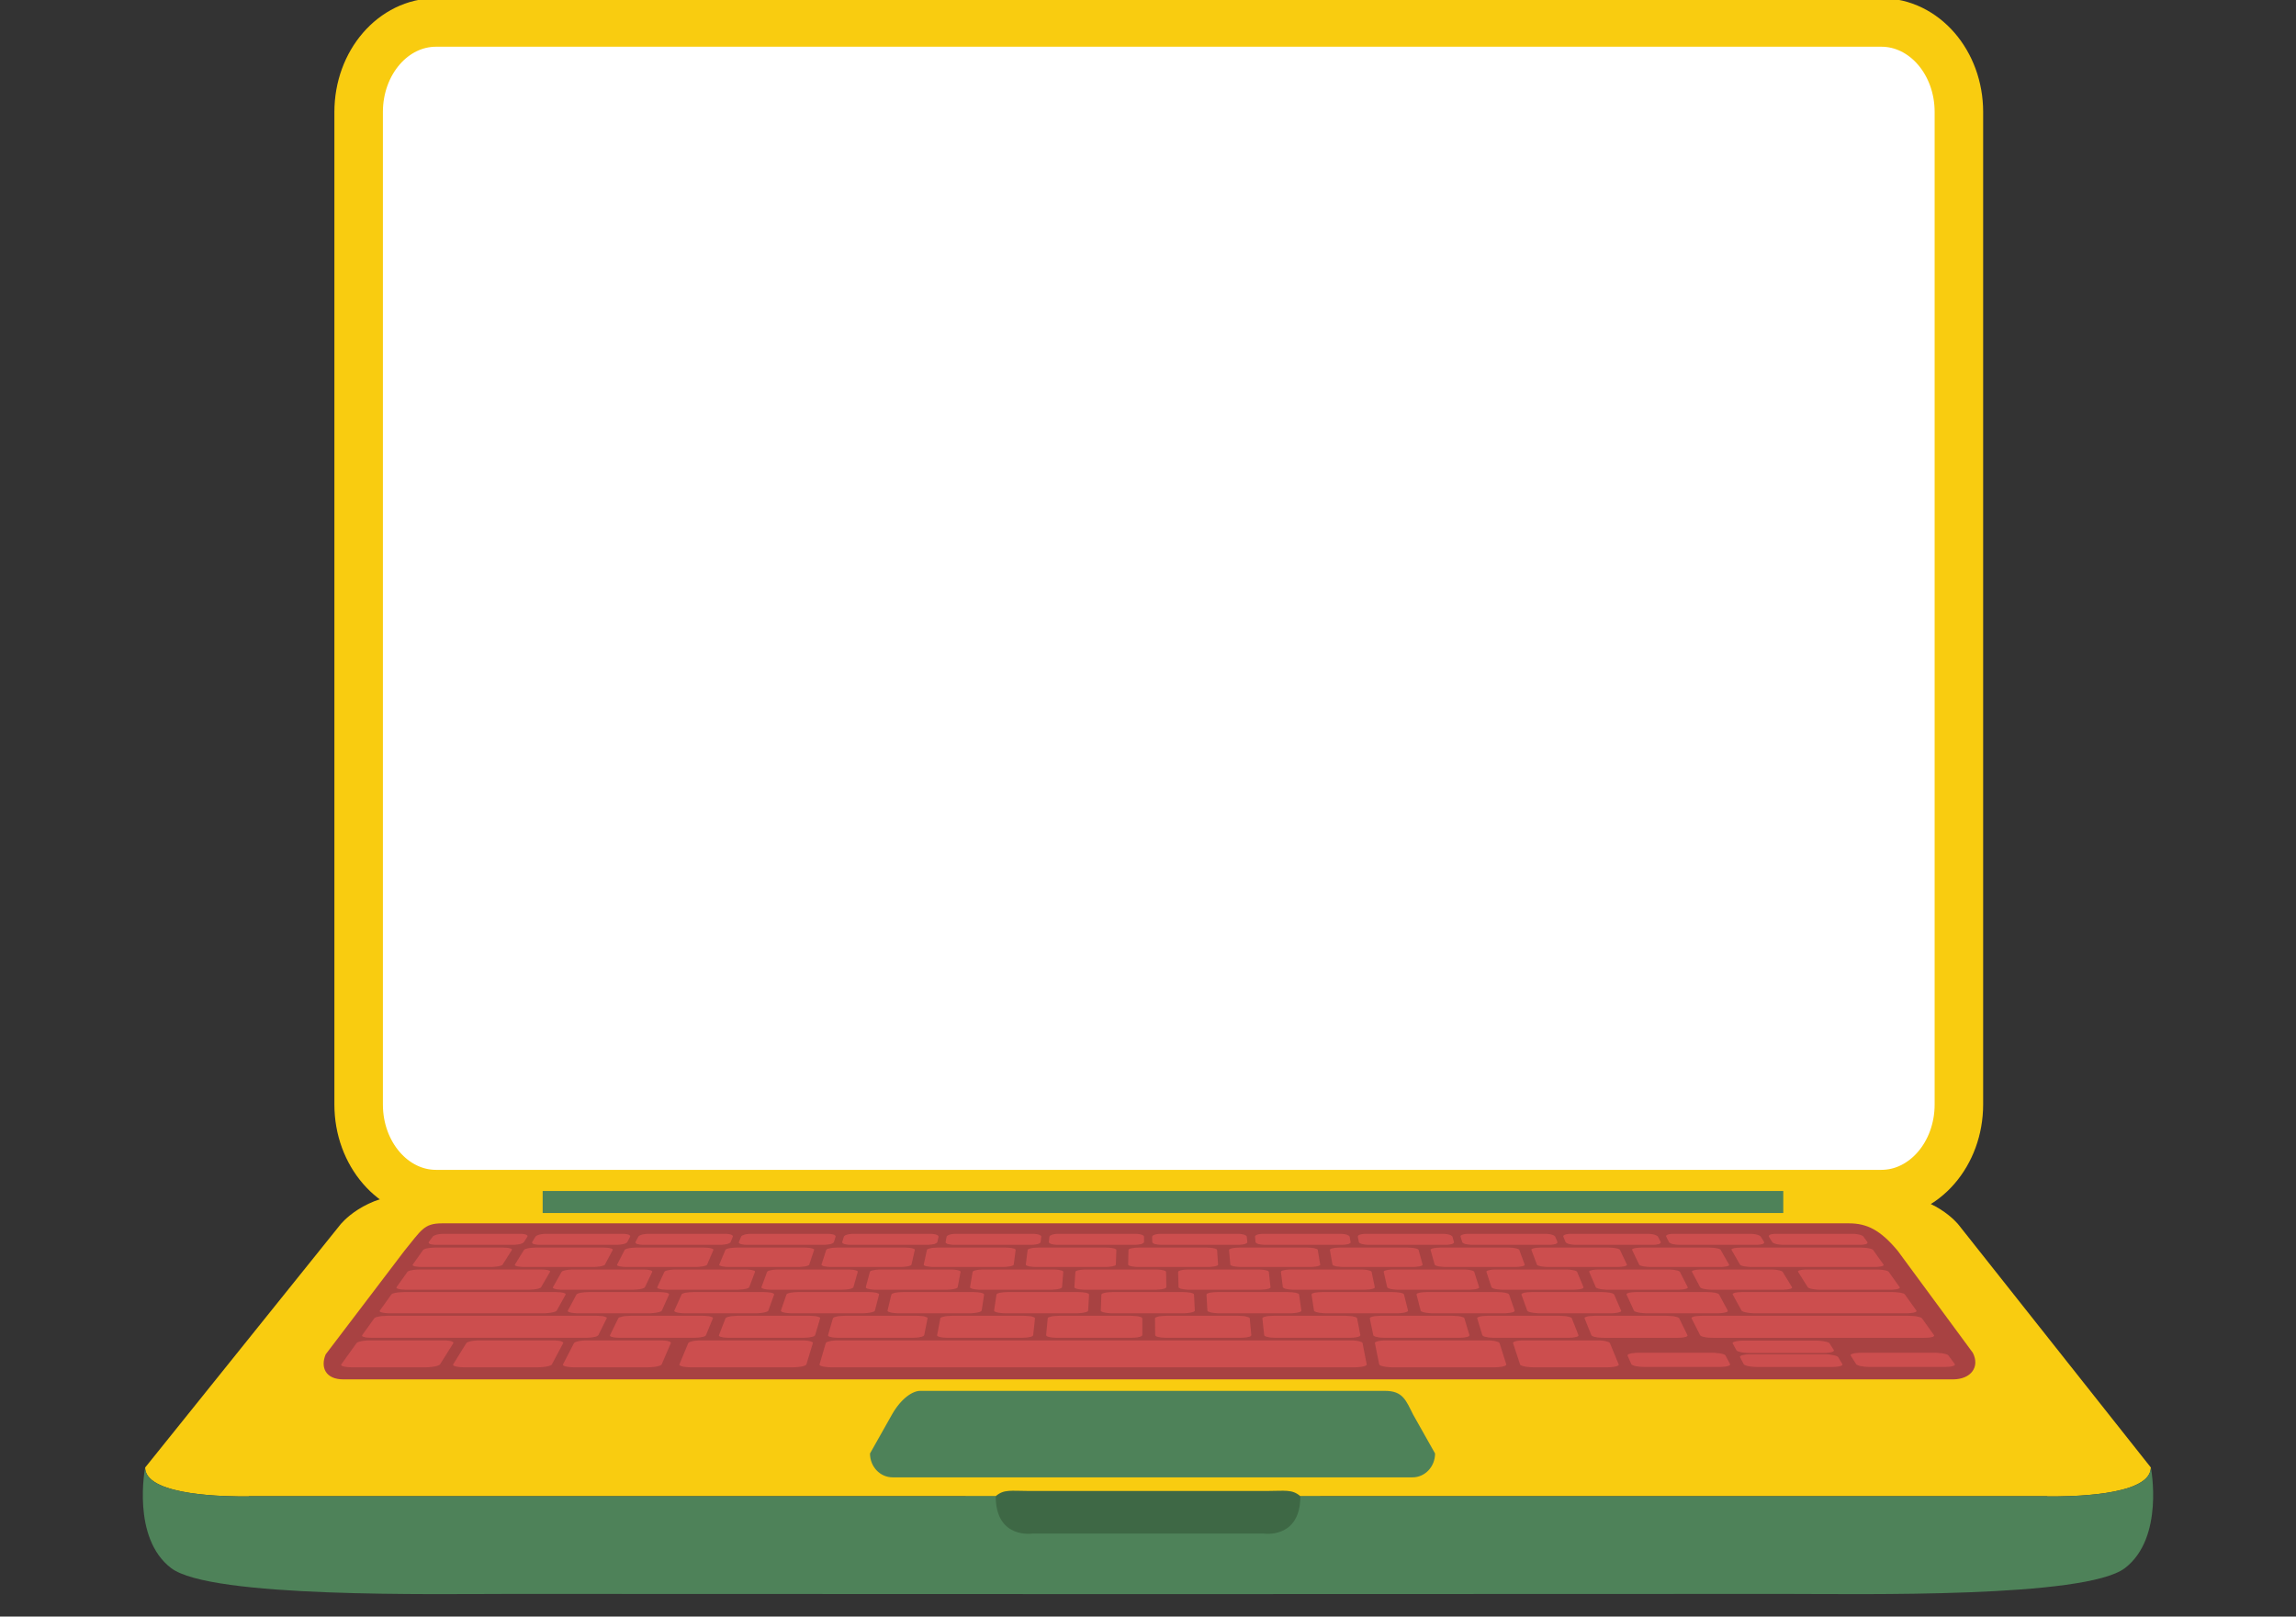 <?xml version="1.0" encoding="utf-8"?>
<!-- Generator: Adobe Illustrator 16.0.0, SVG Export Plug-In . SVG Version: 6.00 Build 0)  -->
<!DOCTYPE svg PUBLIC "-//W3C//DTD SVG 1.1//EN" "http://www.w3.org/Graphics/SVG/1.1/DTD/svg11.dtd">
<svg version="1.1" id="camera" xmlns="http://www.w3.org/2000/svg" xmlns:xlink="http://www.w3.org/1999/xlink" x="0px" y="0px"
	 width="142px" height="100px" viewBox="0 0 142 100" enable-background="new 0 0 142 100" xml:space="preserve">
<rect x="0" y="0" width="142" height="100" fill="#333333" stroke="none"/>
<g>
	<rect x="59.724" y="91.728" fill="#3E6845" width="21.926" height="3.791"/>
	<path fill="#FFFFFF" stroke="#F9CC10" stroke-width="3" stroke-miterlimit="10" d="M116.357,1.39H26.968
		c-2.644,0-4.787,2.476-4.787,5.539v61.393c0,3.059,2.143,5.543,4.787,5.543h37.399h14.589h37.4c2.646,0,4.795-2.484,4.795-5.543
		V6.929C121.152,3.866,119.004,1.39,116.357,1.39z"/>
	<path fill="#F9CC10" d="M121.129,75.76c0,0-1.467-1.896-4.508-1.896h-8.418v1.04H33.906v-1.04h-8.355
		c-3.042,0-4.508,1.896-4.508,1.896L8.976,90.781c0,0.038,0.01,0.083,0.01,0.127c0.246,1.624,5.017,1.672,6.395,1.656
		c0.007-0.004,0.023-0.012,0.023-0.012h46.177c0.502-0.442,0.948-0.324,2.023-0.324h7.269c0.16,0,0.256,0,0.256,0H78.4
		c1.068,0,1.514-0.118,2.023,0.324H126.6c0,0,0.008,0.008,0.023,0.012c1.371,0.016,6.148-0.032,6.387-1.656
		c0.008-0.044,0.008-0.089,0.016-0.127L121.129,75.76z"/>
	<path fill="#4E8259" d="M133.025,90.781c0,0.038-0.008,0.087-0.016,0.127c-0.238,1.624-5.016,1.672-6.387,1.656
		c-0.016-0.004-0.023-0.012-0.023-0.012h-0.342H80.424c0,2.667-2.277,2.312-2.277,2.312h-7.018h-0.256h-7.015
		c0,0-2.277,0.354-2.277-2.312H15.747h-0.343c0,0-0.016,0.008-0.023,0.012c-1.378,0.016-6.148-0.032-6.395-1.656
		c-0.01-0.04-0.01-0.089-0.01-0.127c0,0-0.852,4.348,1.61,6.22c2.445,1.863,16.318,1.596,21.049,1.596
		c4.5,0,36.046,0.012,39.238,0.012l0,0c0,0,0.041,0,0.129,0c0.08,0,0.127,0,0.127,0l0,0c3.188,0,34.734-0.012,39.23-0.012
		c4.74,0,18.605,0.268,21.059-1.596C133.871,95.129,133.025,90.781,133.025,90.781z"/>
	<path fill="#A84242" d="M122.012,83.68c0.453,0.879-0.119,1.646-1.232,1.646H21.243c-1.115,0-1.435-0.748-1.1-1.549l4.867-6.403
		c1.05-1.279,1.201-1.7,2.325-1.7h87.016c1.123,0,1.949,0.418,3.018,1.7L122.012,83.68z"/>
	<g>
		<path fill="#CC4E4E" d="M27.008,76.374c-0.064,0.017-0.118,0.035-0.151,0.055c-0.048,0.024-0.08,0.048-0.095,0.067l-0.24,0.331
			c-0.016,0.023-0.016,0.048,0,0.071c0.008,0.016,0.04,0.032,0.072,0.057c0.039,0.012,0.087,0.022,0.145,0.03
			c0.062,0.008,0.126,0.018,0.197,0.018h4.828c0.071,0,0.15-0.01,0.223-0.018c0.064-0.008,0.128-0.019,0.191-0.03
			c0.055-0.024,0.111-0.041,0.143-0.057c0.04-0.023,0.07-0.048,0.088-0.071l0.208-0.331c0.017-0.02,0.007-0.043,0-0.067
			c-0.017-0.02-0.047-0.038-0.08-0.055c-0.04-0.017-0.088-0.025-0.146-0.036c-0.062-0.013-0.125-0.013-0.197-0.013h-4.779
			c-0.071,0-0.143,0-0.215,0.013C27.127,76.349,27.063,76.357,27.008,76.374z"/>
		<path fill="#CC4E4E" d="M33.347,76.374c-0.056,0.017-0.103,0.035-0.152,0.055c-0.031,0.024-0.064,0.048-0.078,0.067l-0.2,0.331
			c-0.016,0.023-0.016,0.048,0,0.071c0.016,0.016,0.039,0.032,0.079,0.057c0.042,0.012,0.088,0.022,0.144,0.03
			c0.064,0.008,0.128,0.018,0.207,0.018h4.826c0.072,0,0.144-0.01,0.215-0.018c0.063-0.008,0.136-0.019,0.191-0.03
			c0.056-0.024,0.104-0.041,0.144-0.057c0.032-0.023,0.063-0.048,0.079-0.071l0.168-0.331c0.015-0.02,0.008-0.043-0.008-0.067
			c-0.016-0.02-0.048-0.038-0.088-0.055c-0.04-0.017-0.088-0.025-0.151-0.036c-0.056-0.013-0.121-0.013-0.199-0.013h-4.771
			c-0.071,0-0.143,0-0.215,0.013C33.476,76.349,33.403,76.357,33.347,76.374z"/>
		<path fill="#CC4E4E" d="M39.694,76.374c-0.055,0.017-0.104,0.035-0.143,0.055c-0.033,0.024-0.063,0.048-0.071,0.067l-0.177,0.331
			c-0.008,0.023-0.008,0.048,0.017,0.071c0.008,0.016,0.04,0.032,0.081,0.057c0.039,0.012,0.094,0.022,0.15,0.03
			c0.056,0.008,0.127,0.018,0.208,0.018h4.818c0.079,0,0.151-0.01,0.215-0.018c0.072-0.008,0.136-0.019,0.19-0.03
			c0.047-0.024,0.095-0.041,0.137-0.057c0.039-0.023,0.054-0.048,0.071-0.071l0.135-0.331c0.008-0.02,0.008-0.043-0.016-0.067
			c-0.016-0.02-0.048-0.038-0.088-0.055c-0.04-0.017-0.095-0.025-0.151-0.036c-0.065-0.013-0.135-0.013-0.207-0.013h-4.771
			c-0.07,0-0.143,0-0.207,0.013C39.815,76.349,39.752,76.357,39.694,76.374z"/>
		<path fill="#CC4E4E" d="M46.043,76.374c-0.057,0.017-0.104,0.035-0.144,0.055c-0.032,0.024-0.057,0.048-0.064,0.067l-0.135,0.331
			c-0.008,0.023-0.008,0.048,0.007,0.071c0.023,0.016,0.056,0.032,0.095,0.057c0.04,0.012,0.096,0.022,0.16,0.03
			c0.055,0.008,0.125,0.018,0.2,0.018h4.824c0.081,0,0.145-0.01,0.216-0.018c0.072-0.008,0.128-0.019,0.183-0.03
			c0.048-0.024,0.095-0.041,0.127-0.057c0.032-0.023,0.064-0.048,0.064-0.071l0.104-0.331c0.007-0.02,0-0.043-0.025-0.067
			c-0.016-0.02-0.047-0.038-0.087-0.055c-0.048-0.017-0.095-0.025-0.159-0.036c-0.062-0.013-0.127-0.013-0.199-0.013h-4.778
			c-0.072,0-0.145,0-0.215,0.013C46.153,76.349,46.089,76.357,46.043,76.374z"/>
		<path fill="#CC4E4E" d="M52.382,76.374c-0.055,0.017-0.095,0.035-0.126,0.055c-0.04,0.024-0.057,0.048-0.064,0.067l-0.104,0.331
			c-0.009,0.023,0.007,0.048,0.024,0.071c0.022,0.016,0.056,0.032,0.094,0.057c0.049,0.012,0.104,0.022,0.159,0.03
			c0.064,0.008,0.135,0.018,0.208,0.018H57.4c0.071,0,0.143-0.01,0.206-0.018c0.073-0.008,0.128-0.019,0.183-0.03
			c0.048-0.024,0.096-0.041,0.12-0.057c0.04-0.023,0.057-0.048,0.064-0.071l0.073-0.331c0-0.02-0.009-0.043-0.033-0.067
			c-0.024-0.02-0.056-0.038-0.104-0.055c-0.047-0.017-0.104-0.025-0.158-0.036c-0.064-0.013-0.128-0.013-0.208-0.013h-4.77
			c-0.073,0-0.145,0-0.209,0.013C52.5,76.349,52.429,76.357,52.382,76.374z"/>
		<path fill="#CC4E4E" d="M58.729,76.374c-0.055,0.017-0.095,0.035-0.126,0.055c-0.033,0.024-0.048,0.048-0.057,0.067l-0.063,0.331
			c-0.007,0.023,0.008,0.048,0.024,0.071c0.024,0.016,0.056,0.032,0.104,0.057c0.046,0.012,0.104,0.022,0.167,0.03
			c0.055,0.008,0.128,0.018,0.208,0.018h4.816c0.079,0,0.15-0.01,0.214-0.018c0.064-0.008,0.121-0.019,0.177-0.03
			c0.048-0.024,0.095-0.041,0.119-0.057c0.032-0.023,0.048-0.048,0.048-0.071l0.04-0.331c0-0.02-0.007-0.043-0.04-0.067
			c-0.024-0.02-0.057-0.038-0.103-0.055c-0.049-0.017-0.104-0.025-0.168-0.036c-0.063-0.013-0.137-0.013-0.199-0.013h-4.779
			c-0.08,0-0.142,0-0.206,0.013C58.832,76.349,58.777,76.357,58.729,76.374z"/>
		<path fill="#CC4E4E" d="M65.069,76.374c-0.048,0.017-0.087,0.035-0.12,0.055c-0.023,0.024-0.04,0.048-0.047,0.067l-0.033,0.331
			c0,0.023,0.009,0.048,0.04,0.071c0.023,0.016,0.058,0.032,0.104,0.057c0.048,0.012,0.104,0.022,0.168,0.03
			c0.063,0.008,0.135,0.018,0.207,0.018h4.825c0.08,0,0.145-0.01,0.207-0.018c0.072-0.008,0.129-0.019,0.176-0.03
			c0.047-0.024,0.09-0.041,0.111-0.057c0.023-0.023,0.049-0.048,0.049-0.071v-0.331c0-0.02-0.018-0.043-0.041-0.067
			c-0.029-0.02-0.062-0.038-0.119-0.055c-0.039-0.017-0.104-0.025-0.168-0.036c-0.062-0.013-0.125-0.013-0.207-0.013h-4.769
			c-0.072,0-0.144,0-0.207,0.013C65.181,76.349,65.124,76.357,65.069,76.374z"/>
		<path fill="#CC4E4E" d="M71.416,76.374c-0.049,0.017-0.088,0.035-0.119,0.055c-0.023,0.024-0.041,0.048-0.041,0.067l0.01,0.331
			c0,0.023,0.016,0.048,0.039,0.071c0.023,0.016,0.062,0.032,0.111,0.057c0.055,0.012,0.111,0.022,0.174,0.03
			c0.064,0.008,0.137,0.018,0.209,0.018h4.826c0.072,0,0.143-0.01,0.207-0.018c0.057-0.008,0.119-0.019,0.158-0.03
			c0.057-0.024,0.088-0.041,0.119-0.057c0.025-0.023,0.033-0.048,0.033-0.071l-0.033-0.331c0-0.02-0.021-0.043-0.047-0.067
			c-0.031-0.02-0.072-0.038-0.119-0.055c-0.055-0.017-0.111-0.025-0.176-0.036c-0.062-0.013-0.135-0.013-0.207-0.013h-4.771
			c-0.07,0-0.143,0-0.205,0.013C71.52,76.349,71.465,76.357,71.416,76.374z"/>
		<path fill="#CC4E4E" d="M77.756,76.374c-0.049,0.017-0.08,0.035-0.104,0.055c-0.023,0.024-0.039,0.048-0.033,0.067l0.033,0.331
			c0,0.023,0.023,0.048,0.047,0.071c0.031,0.016,0.072,0.032,0.121,0.057c0.055,0.012,0.111,0.022,0.174,0.03
			c0.064,0.008,0.143,0.018,0.207,0.018h4.826c0.08,0,0.152-0.01,0.207-0.018c0.064-0.008,0.129-0.019,0.168-0.03
			c0.041-0.024,0.08-0.041,0.104-0.057c0.025-0.023,0.031-0.048,0.025-0.071l-0.064-0.331c0-0.02-0.023-0.043-0.057-0.067
			c-0.031-0.02-0.072-0.038-0.119-0.055c-0.057-0.017-0.111-0.025-0.184-0.036c-0.055-0.013-0.135-0.013-0.207-0.013h-4.771
			c-0.07,0-0.143,0-0.207,0.013C77.859,76.349,77.803,76.357,77.756,76.374z"/>
		<path fill="#CC4E4E" d="M84.104,76.374c-0.049,0.017-0.08,0.035-0.104,0.055c-0.018,0.024-0.031,0.048-0.023,0.067l0.064,0.331
			c0.008,0.023,0.023,0.048,0.053,0.071c0.033,0.016,0.08,0.032,0.137,0.057c0.047,0.012,0.111,0.022,0.176,0.03
			s0.135,0.018,0.205,0.018h4.828c0.078,0,0.143-0.01,0.207-0.018c0.062-0.008,0.111-0.019,0.16-0.03
			c0.045-0.024,0.078-0.041,0.094-0.057c0.023-0.023,0.033-0.048,0.023-0.071l-0.094-0.331c-0.008-0.02-0.033-0.043-0.072-0.067
			c-0.025-0.02-0.072-0.038-0.127-0.055c-0.049-0.017-0.113-0.025-0.184-0.036c-0.064-0.013-0.137-0.013-0.207-0.013h-4.77
			c-0.072,0-0.145,0-0.209,0.013C84.207,76.349,84.152,76.357,84.104,76.374z"/>
		<path fill="#CC4E4E" d="M90.451,76.374c-0.047,0.017-0.082,0.035-0.104,0.055c-0.016,0.024-0.025,0.048-0.016,0.067l0.102,0.331
			c0.01,0.023,0.025,0.048,0.064,0.071c0.033,0.016,0.08,0.032,0.127,0.057c0.057,0.012,0.121,0.022,0.186,0.03
			c0.07,0.008,0.143,0.018,0.213,0.018h4.828c0.07,0,0.143-0.01,0.199-0.018c0.062-0.008,0.109-0.019,0.158-0.03
			c0.039-0.024,0.07-0.041,0.096-0.057c0.018-0.023,0.018-0.048,0.018-0.071l-0.137-0.331c-0.016-0.02-0.041-0.043-0.072-0.067
			c-0.033-0.02-0.08-0.038-0.135-0.055c-0.057-0.017-0.121-0.025-0.186-0.036c-0.07-0.013-0.143-0.013-0.213-0.013h-4.77
			c-0.082,0-0.145,0-0.207,0.013C90.547,76.349,90.49,76.357,90.451,76.374z"/>
		<path fill="#CC4E4E" d="M96.797,76.374c-0.047,0.017-0.08,0.035-0.096,0.055c-0.021,0.024-0.021,0.048-0.014,0.067l0.135,0.331
			c0.008,0.023,0.039,0.048,0.072,0.071c0.037,0.016,0.078,0.032,0.135,0.057c0.055,0.012,0.127,0.022,0.189,0.03
			c0.064,0.008,0.145,0.018,0.217,0.018h4.826c0.072,0,0.135-0.01,0.199-0.018c0.055-0.008,0.111-0.019,0.152-0.03
			c0.037-0.024,0.072-0.041,0.086-0.057c0.016-0.023,0.016-0.048,0.01-0.071l-0.17-0.331c-0.014-0.02-0.039-0.043-0.078-0.067
			c-0.041-0.02-0.088-0.038-0.143-0.055c-0.057-0.017-0.121-0.025-0.184-0.036c-0.072-0.013-0.145-0.013-0.215-0.013h-4.781
			c-0.07,0-0.135,0-0.189,0.013C96.885,76.349,96.83,76.357,96.797,76.374z"/>
		<path fill="#CC4E4E" d="M103.137,76.374c-0.039,0.017-0.07,0.035-0.086,0.055c-0.018,0.024-0.018,0.048,0,0.067l0.166,0.331
			c0.008,0.023,0.039,0.048,0.072,0.071c0.039,0.016,0.088,0.032,0.143,0.057c0.064,0.012,0.129,0.022,0.193,0.03
			c0.07,0.008,0.141,0.018,0.221,0.018h4.818c0.08,0,0.143-0.01,0.207-0.018c0.057-0.008,0.104-0.019,0.145-0.03
			c0.039-0.024,0.062-0.041,0.08-0.057c0.016-0.023,0.016-0.048,0.008-0.071l-0.207-0.331c-0.018-0.02-0.041-0.043-0.08-0.067
			c-0.039-0.02-0.098-0.038-0.152-0.055s-0.119-0.025-0.189-0.036c-0.072-0.013-0.145-0.013-0.215-0.013h-4.771
			c-0.08,0-0.145,0-0.209,0.013C103.225,76.349,103.178,76.357,103.137,76.374z"/>
		<path fill="#CC4E4E" d="M109.477,76.374c-0.039,0.017-0.062,0.035-0.078,0.055c-0.01,0.024-0.016,0.048,0,0.067l0.205,0.331
			c0.016,0.023,0.039,0.048,0.088,0.071c0.041,0.016,0.088,0.032,0.152,0.057c0.057,0.012,0.119,0.022,0.191,0.03
			c0.07,0.008,0.143,0.018,0.215,0.018h4.826c0.078,0,0.143-0.01,0.199-0.018c0.055-0.008,0.113-0.019,0.143-0.03
			c0.041-0.024,0.064-0.041,0.072-0.057c0.016-0.023,0.016-0.048,0-0.071l-0.24-0.331c-0.016-0.02-0.047-0.043-0.086-0.067
			c-0.049-0.02-0.098-0.038-0.152-0.055c-0.064-0.017-0.127-0.025-0.199-0.036c-0.062-0.013-0.143-0.013-0.215-0.013h-4.771
			c-0.078,0-0.141,0-0.197,0.013C109.572,76.349,109.516,76.357,109.477,76.374z"/>
		<path fill="#CC4E4E" d="M26.92,84.52c0.072-0.012,0.144-0.031,0.191-0.056c0.048-0.018,0.08-0.038,0.103-0.067l0.822-1.31
			c0.016-0.028,0.007-0.048-0.016-0.071c-0.024-0.017-0.063-0.031-0.12-0.053c-0.056-0.019-0.119-0.027-0.199-0.036
			c-0.081-0.012-0.174-0.012-0.271-0.012h-4.547c-0.095,0-0.192,0-0.286,0.012c-0.087,0.009-0.176,0.018-0.254,0.036
			c-0.073,0.021-0.146,0.036-0.192,0.053c-0.047,0.023-0.087,0.043-0.103,0.071l-0.94,1.31c-0.015,0.029-0.015,0.05,0.008,0.067
			c0.024,0.024,0.064,0.044,0.12,0.056c0.048,0.017,0.12,0.033,0.208,0.039c0.079,0.011,0.167,0.019,0.269,0.019h4.661
			c0.095,0,0.198-0.008,0.285-0.019C26.754,84.553,26.841,84.536,26.92,84.52z"/>
		<path fill="#CC4E4E" d="M33.858,84.52c0.071-0.012,0.135-0.031,0.184-0.056c0.046-0.018,0.078-0.038,0.093-0.067l0.694-1.31
			c0.008-0.028,0.008-0.048-0.024-0.071c-0.024-0.017-0.071-0.031-0.119-0.053c-0.064-0.019-0.129-0.027-0.216-0.036
			c-0.081-0.012-0.167-0.012-0.271-0.012h-4.539c-0.096,0-0.191,0-0.287,0.012c-0.088,0.009-0.176,0.018-0.247,0.036
			c-0.08,0.021-0.145,0.036-0.191,0.053c-0.048,0.023-0.081,0.043-0.096,0.071l-0.813,1.31c-0.016,0.029-0.007,0.05,0.017,0.067
			c0.024,0.024,0.063,0.044,0.127,0.056c0.056,0.017,0.129,0.033,0.208,0.039c0.088,0.011,0.175,0.019,0.279,0.019h4.649
			c0.096,0,0.2-0.008,0.294-0.019C33.689,84.553,33.777,84.536,33.858,84.52z"/>
		<path fill="#CC4E4E" d="M40.659,84.52c0.072-0.012,0.126-0.031,0.175-0.056c0.048-0.018,0.08-0.038,0.089-0.067l0.564-1.31
			c0.008-0.028,0-0.048-0.024-0.071c-0.023-0.017-0.07-0.031-0.128-0.053c-0.064-0.019-0.127-0.027-0.215-0.036
			c-0.087-0.012-0.175-0.012-0.271-0.012h-4.547c-0.095,0-0.191,0-0.287,0.012c-0.087,0.009-0.168,0.018-0.24,0.036
			c-0.08,0.021-0.134,0.036-0.182,0.053c-0.048,0.023-0.08,0.043-0.095,0.071l-0.678,1.31c-0.016,0.029-0.007,0.05,0.016,0.067
			c0.032,0.024,0.071,0.044,0.135,0.056c0.057,0.017,0.128,0.033,0.208,0.039c0.088,0.011,0.184,0.019,0.286,0.019h4.645
			c0.103,0,0.208-0.008,0.295-0.019C40.499,84.553,40.578,84.536,40.659,84.52z"/>
		<path fill="#CC4E4E" d="M49.625,84.52c0.064-0.012,0.128-0.031,0.168-0.056c0.048-0.018,0.071-0.038,0.08-0.067l0.398-1.31
			c0.007-0.028-0.007-0.048-0.032-0.071c-0.031-0.017-0.08-0.031-0.144-0.053c-0.055-0.019-0.135-0.027-0.215-0.036
			c-0.08-0.012-0.175-0.012-0.279-0.012h-6.25c-0.097,0-0.19,0-0.278,0.012c-0.097,0.009-0.176,0.018-0.248,0.036
			c-0.071,0.021-0.128,0.036-0.174,0.053c-0.048,0.023-0.081,0.043-0.088,0.071l-0.542,1.31c-0.016,0.029,0,0.05,0.032,0.067
			c0.024,0.024,0.071,0.044,0.128,0.056c0.063,0.017,0.135,0.033,0.222,0.039c0.079,0.011,0.176,0.019,0.277,0.019h6.405
			c0.103,0,0.199-0.008,0.293-0.019C49.467,84.553,49.547,84.536,49.625,84.52z"/>
		<path fill="#CC4E4E" d="M84.334,84.52c0.064-0.012,0.119-0.031,0.143-0.056c0.041-0.018,0.059-0.038,0.049-0.067l-0.256-1.31
			c0-0.028-0.023-0.048-0.062-0.071c-0.049-0.017-0.104-0.031-0.166-0.053c-0.064-0.019-0.145-0.027-0.24-0.036
			c-0.08-0.012-0.176-0.012-0.279-0.012H51.833c-0.097,0-0.192,0-0.279,0.012c-0.087,0.009-0.167,0.018-0.239,0.036
			c-0.073,0.021-0.127,0.036-0.176,0.053c-0.04,0.023-0.063,0.043-0.071,0.071l-0.382,1.31c-0.008,0.029,0,0.05,0.031,0.067
			c0.032,0.024,0.088,0.044,0.144,0.056c0.063,0.017,0.144,0.033,0.223,0.039c0.087,0.011,0.183,0.019,0.286,0.019h32.464
			c0.094,0,0.189-0.008,0.277-0.019C84.199,84.553,84.27,84.536,84.334,84.52z"/>
		<path fill="#CC4E4E" d="M99.953,84.52c0.053-0.012,0.102-0.031,0.133-0.056c0.023-0.018,0.043-0.038,0.023-0.067l-0.539-1.31
			c-0.018-0.028-0.041-0.048-0.088-0.071c-0.049-0.017-0.104-0.031-0.176-0.053c-0.072-0.019-0.15-0.027-0.24-0.036
			c-0.094-0.012-0.189-0.012-0.285-0.012h-4.549c-0.094,0-0.191,0-0.27,0.012c-0.08,0.009-0.16,0.018-0.217,0.036
			c-0.062,0.021-0.102,0.036-0.135,0.053c-0.031,0.023-0.039,0.043-0.031,0.071l0.43,1.31c0.01,0.029,0.031,0.05,0.08,0.067
			c0.049,0.024,0.104,0.044,0.176,0.056c0.072,0.017,0.15,0.033,0.246,0.039c0.088,0.011,0.191,0.019,0.295,0.019h4.643
			c0.104,0,0.199-0.008,0.287-0.019C99.816,84.553,99.895,84.536,99.953,84.52z"/>
		<path fill="#CC4E4E" d="M106.723,83.86c-0.01-0.032-0.041-0.058-0.088-0.073c-0.049-0.023-0.113-0.039-0.184-0.055
			c-0.08-0.018-0.16-0.032-0.256-0.032c-0.086-0.017-0.191-0.021-0.285-0.021h-4.588c-0.105,0-0.199,0.004-0.279,0.021
			c-0.08,0-0.16,0.015-0.215,0.032c-0.064,0.016-0.104,0.031-0.137,0.055c-0.031,0.016-0.031,0.041-0.031,0.073l0.232,0.524
			c0.016,0.024,0.039,0.048,0.088,0.063c0.047,0.023,0.102,0.044,0.182,0.06c0.072,0.012,0.16,0.028,0.248,0.036
			c0.096,0.009,0.189,0.015,0.295,0.015h4.643c0.104,0,0.199-0.006,0.279-0.015c0.086-0.008,0.158-0.024,0.223-0.036
			c0.055-0.016,0.104-0.036,0.127-0.06c0.023-0.016,0.031-0.039,0.023-0.063L106.723,83.86z"/>
		<path fill="#CC4E4E" d="M114.805,83.7c-0.08,0-0.15,0.015-0.207,0.032c-0.055,0.016-0.096,0.031-0.119,0.055
			c-0.023,0.016-0.033,0.041-0.016,0.073l0.334,0.524c0.008,0.024,0.047,0.048,0.096,0.063c0.055,0.023,0.119,0.044,0.189,0.06
			c0.082,0.012,0.162,0.028,0.256,0.036c0.096,0.009,0.199,0.015,0.295,0.015h4.66c0.094,0,0.184-0.006,0.27-0.015
			c0.08-0.008,0.152-0.024,0.207-0.036c0.055-0.016,0.096-0.036,0.111-0.06c0.025-0.016,0.031-0.039,0.018-0.063l-0.385-0.524
			c-0.014-0.032-0.055-0.058-0.102-0.073c-0.047-0.023-0.119-0.039-0.199-0.055c-0.072-0.018-0.158-0.032-0.256-0.032
			c-0.086-0.017-0.182-0.021-0.285-0.021h-4.596C114.98,83.68,114.885,83.684,114.805,83.7z"/>
		<path fill="#CC4E4E" d="M113.682,83.947c-0.016-0.021-0.049-0.04-0.102-0.067c-0.051-0.02-0.113-0.036-0.193-0.052
			c-0.07-0.016-0.158-0.025-0.254-0.041c-0.088-0.009-0.184-0.011-0.287-0.011h-4.596c-0.104,0-0.199,0.002-0.27,0.011
			c-0.09,0.016-0.16,0.025-0.225,0.041c-0.047,0.016-0.088,0.032-0.117,0.052c-0.025,0.027-0.041,0.047-0.025,0.067l0.23,0.438
			c0.01,0.024,0.047,0.048,0.096,0.063c0.049,0.023,0.111,0.044,0.184,0.06c0.072,0.012,0.16,0.028,0.254,0.036
			c0.088,0.009,0.191,0.015,0.297,0.015h4.65c0.096,0,0.191-0.006,0.271-0.015c0.086-0.008,0.148-0.024,0.205-0.036
			c0.064-0.016,0.104-0.036,0.129-0.06c0.021-0.016,0.031-0.039,0.016-0.063L113.682,83.947z"/>
		<path fill="#CC4E4E" d="M107.916,83.677c0.088,0.012,0.191,0.015,0.287,0.015h4.594c0.104,0,0.193-0.003,0.271-0.015
			c0.088-0.005,0.152-0.017,0.207-0.036c0.057-0.016,0.104-0.035,0.119-0.052c0.025-0.022,0.033-0.048,0.025-0.071l-0.264-0.414
			c-0.016-0.029-0.047-0.049-0.096-0.071c-0.047-0.017-0.111-0.042-0.191-0.048c-0.072-0.018-0.158-0.032-0.246-0.04
			c-0.096-0.009-0.191-0.018-0.287-0.018h-4.547c-0.096,0-0.191,0.009-0.264,0.018c-0.088,0.008-0.158,0.022-0.217,0.04
			c-0.053,0.006-0.092,0.031-0.125,0.048c-0.025,0.022-0.033,0.042-0.018,0.071l0.225,0.414c0.008,0.023,0.041,0.049,0.088,0.071
			c0.047,0.017,0.111,0.036,0.189,0.052C107.74,83.66,107.82,83.672,107.916,83.677z"/>
		<path fill="#CC4E4E" d="M92.982,84.52c0.055-0.012,0.104-0.031,0.137-0.056c0.039-0.018,0.047-0.038,0.039-0.067l-0.414-1.31
			c-0.016-0.028-0.041-0.048-0.08-0.071c-0.047-0.017-0.104-0.031-0.176-0.053c-0.07-0.019-0.152-0.027-0.238-0.036
			c-0.088-0.012-0.184-0.012-0.287-0.012h-6.242c-0.104,0-0.199,0-0.279,0.012c-0.09,0.009-0.16,0.018-0.225,0.036
			c-0.061,0.021-0.109,0.036-0.143,0.053c-0.031,0.023-0.047,0.043-0.039,0.071l0.264,1.31c0.008,0.029,0.031,0.05,0.08,0.067
			c0.037,0.024,0.096,0.044,0.166,0.056c0.072,0.017,0.15,0.033,0.238,0.039c0.088,0.011,0.189,0.019,0.287,0.019h6.402
			c0.105,0,0.199-0.008,0.287-0.019C92.848,84.553,92.918,84.536,92.982,84.52z"/>
		<path fill="#CC4E4E" d="M37.377,81.438c-0.056-0.017-0.127-0.032-0.208-0.032c-0.079-0.008-0.166-0.015-0.261-0.015h-12.95
			c-0.096,0-0.183,0.007-0.279,0.015c-0.087,0-0.174,0.016-0.246,0.032c-0.08,0.017-0.145,0.031-0.191,0.048
			c-0.048,0.023-0.081,0.039-0.095,0.063l-0.75,1.043c-0.008,0.021-0.008,0.04,0.008,0.064c0.025,0.023,0.063,0.04,0.12,0.051
			c0.047,0.02,0.128,0.029,0.199,0.036c0.088,0.009,0.175,0.012,0.271,0.012h13.213c0.095,0,0.19-0.003,0.287-0.012
			c0.079-0.007,0.167-0.017,0.238-0.036c0.08-0.011,0.135-0.027,0.184-0.051c0.047-0.024,0.071-0.043,0.088-0.064l0.517-1.043
			c0.016-0.024,0.006-0.04-0.024-0.063C37.473,81.47,37.433,81.455,37.377,81.438z"/>
		<path fill="#CC4E4E" d="M43.932,81.438c-0.056-0.017-0.136-0.032-0.214-0.032c-0.081-0.008-0.167-0.015-0.271-0.015H39.01
			c-0.095,0-0.191,0.007-0.278,0.015c-0.088,0-0.167,0.016-0.239,0.032c-0.071,0.017-0.128,0.031-0.176,0.048
			c-0.046,0.023-0.071,0.039-0.08,0.063l-0.51,1.043c-0.015,0.021-0.008,0.04,0.016,0.064c0.032,0.023,0.071,0.04,0.128,0.051
			c0.064,0.02,0.135,0.029,0.215,0.036c0.08,0.009,0.176,0.012,0.271,0.012h4.523c0.104,0,0.2-0.003,0.287-0.012
			c0.095-0.007,0.176-0.017,0.248-0.036c0.071-0.011,0.127-0.027,0.174-0.051c0.042-0.024,0.065-0.043,0.072-0.064l0.429-1.043
			c0.009-0.024-0.007-0.04-0.029-0.063C44.036,81.47,43.988,81.455,43.932,81.438z"/>
		<path fill="#CC4E4E" d="M50.559,81.438c-0.057-0.017-0.135-0.032-0.207-0.032c-0.088-0.008-0.185-0.015-0.28-0.015h-4.437
			c-0.094,0-0.19,0.007-0.278,0.015c-0.088,0-0.167,0.016-0.231,0.032c-0.071,0.017-0.136,0.031-0.175,0.048
			c-0.04,0.023-0.074,0.039-0.081,0.063l-0.406,1.043c-0.007,0.021,0,0.04,0.03,0.064c0.025,0.023,0.074,0.04,0.138,0.051
			c0.054,0.02,0.126,0.029,0.207,0.036c0.087,0.009,0.174,0.012,0.279,0.012h4.522c0.104,0,0.2-0.003,0.288-0.012
			c0.087-0.007,0.166-0.017,0.237-0.036c0.073-0.011,0.128-0.027,0.177-0.051c0.031-0.024,0.063-0.043,0.071-0.064l0.31-1.043
			c0.008-0.024,0-0.04-0.03-0.063C50.662,81.47,50.615,81.455,50.559,81.438z"/>
		<path fill="#CC4E4E" d="M57.184,81.438c-0.055-0.017-0.126-0.032-0.214-0.032c-0.081-0.008-0.168-0.015-0.272-0.015h-4.436
			c-0.095,0-0.184,0.007-0.28,0.015c-0.086,0-0.158,0.016-0.23,0.032c-0.071,0.017-0.119,0.031-0.167,0.048
			c-0.04,0.023-0.064,0.039-0.072,0.063l-0.302,1.043c-0.008,0.021,0.007,0.04,0.031,0.064c0.033,0.023,0.081,0.04,0.144,0.051
			c0.056,0.02,0.135,0.029,0.216,0.036c0.087,0.009,0.174,0.012,0.277,0.012h4.532c0.096,0,0.191-0.003,0.278-0.012
			c0.087-0.007,0.167-0.017,0.232-0.036c0.071-0.011,0.118-0.027,0.167-0.051c0.041-0.024,0.063-0.043,0.071-0.064l0.207-1.043
			c0.008-0.024-0.016-0.04-0.039-0.063C57.295,81.47,57.247,81.455,57.184,81.438z"/>
		<path fill="#CC4E4E" d="M63.82,81.438c-0.064-0.017-0.136-0.032-0.225-0.032c-0.08-0.008-0.175-0.015-0.27-0.015H58.89
			c-0.097,0-0.193,0.007-0.28,0.015c-0.087,0-0.159,0.016-0.222,0.032c-0.072,0.017-0.129,0.031-0.168,0.048
			c-0.033,0.023-0.064,0.039-0.064,0.063l-0.199,1.043c-0.008,0.021,0.009,0.04,0.041,0.064c0.03,0.023,0.087,0.04,0.142,0.051
			c0.064,0.02,0.136,0.029,0.223,0.036c0.089,0.009,0.184,0.012,0.271,0.012h4.532c0.104,0,0.198-0.003,0.278-0.012
			c0.088-0.007,0.167-0.017,0.24-0.036c0.062-0.011,0.118-0.027,0.158-0.051c0.039-0.024,0.057-0.043,0.057-0.064l0.111-1.043
			c0-0.024-0.017-0.04-0.049-0.063C63.93,81.47,63.881,81.455,63.82,81.438z"/>
		<path fill="#CC4E4E" d="M70.443,81.438c-0.064-0.017-0.135-0.032-0.223-0.032c-0.078-0.008-0.174-0.015-0.27-0.015h-4.436
			c-0.096,0-0.191,0.007-0.28,0.015c-0.079,0-0.157,0.016-0.222,0.032s-0.118,0.031-0.159,0.048
			c-0.032,0.023-0.056,0.039-0.056,0.063l-0.097,1.043c0,0.021,0.017,0.04,0.049,0.064c0.032,0.023,0.08,0.04,0.151,0.051
			c0.064,0.02,0.135,0.029,0.222,0.036c0.089,0.009,0.176,0.012,0.271,0.012h4.539c0.098,0,0.186-0.003,0.273-0.012
			c0.086-0.007,0.166-0.017,0.23-0.036c0.062-0.011,0.119-0.027,0.15-0.051c0.033-0.024,0.064-0.043,0.064-0.064V81.55
			c0-0.024-0.025-0.04-0.057-0.063C70.564,81.47,70.508,81.455,70.443,81.438z"/>
		<path fill="#CC4E4E" d="M77.229,81.486c-0.037-0.017-0.086-0.031-0.158-0.048c-0.055-0.017-0.135-0.032-0.223-0.032
			c-0.088-0.008-0.176-0.015-0.271-0.015h-4.436c-0.104,0-0.189,0.007-0.279,0.015c-0.078,0-0.16,0.016-0.223,0.032
			c-0.055,0.017-0.111,0.031-0.15,0.048c-0.031,0.023-0.057,0.039-0.057,0.063l0.01,1.043c0,0.021,0.023,0.04,0.055,0.064
			c0.039,0.023,0.094,0.04,0.158,0.051c0.064,0.02,0.145,0.029,0.232,0.036c0.08,0.009,0.176,0.012,0.271,0.012h4.539
			c0.088,0,0.182-0.003,0.27-0.012c0.088-0.007,0.158-0.017,0.225-0.036c0.062-0.011,0.119-0.027,0.15-0.051
			c0.031-0.024,0.047-0.043,0.047-0.064l-0.096-1.043C77.285,81.525,77.27,81.51,77.229,81.486z"/>
		<path fill="#CC4E4E" d="M83.863,81.486c-0.029-0.017-0.088-0.031-0.158-0.048c-0.064-0.017-0.145-0.032-0.23-0.032
			c-0.08-0.008-0.176-0.015-0.271-0.015H78.76c-0.096,0-0.184,0.007-0.271,0.015c-0.078,0-0.15,0.016-0.223,0.032
			c-0.055,0.017-0.113,0.031-0.137,0.048c-0.039,0.023-0.055,0.039-0.055,0.063l0.111,1.043c0,0.021,0.025,0.04,0.064,0.064
			c0.039,0.023,0.096,0.04,0.16,0.051c0.061,0.02,0.141,0.029,0.229,0.036c0.09,0.009,0.184,0.012,0.279,0.012h4.531
			c0.098,0,0.191-0.003,0.279-0.012c0.08-0.007,0.16-0.017,0.215-0.036c0.062-0.011,0.111-0.027,0.15-0.051
			c0.025-0.024,0.041-0.043,0.041-0.064l-0.199-1.043C83.928,81.525,83.904,81.51,83.863,81.486z"/>
		<path fill="#CC4E4E" d="M90.498,81.486c-0.039-0.017-0.094-0.031-0.158-0.048c-0.072-0.017-0.152-0.032-0.24-0.032
			c-0.088-0.008-0.176-0.015-0.27-0.015h-4.443c-0.098,0-0.193,0.007-0.271,0.015c-0.08,0-0.152,0.016-0.207,0.032
			c-0.072,0.017-0.111,0.031-0.145,0.048c-0.031,0.023-0.047,0.039-0.047,0.063l0.215,1.043c0,0.021,0.031,0.04,0.072,0.064
			c0.039,0.023,0.094,0.04,0.166,0.051c0.064,0.02,0.145,0.029,0.223,0.036c0.096,0.009,0.191,0.012,0.287,0.012h4.533
			c0.096,0,0.191-0.003,0.277-0.012c0.078-0.007,0.15-0.017,0.215-0.036c0.057-0.011,0.105-0.027,0.135-0.051
			c0.033-0.024,0.041-0.043,0.041-0.064l-0.312-1.043C90.568,81.525,90.547,81.51,90.498,81.486z"/>
		<path fill="#CC4E4E" d="M97.133,81.486c-0.039-0.017-0.104-0.031-0.168-0.048c-0.07-0.017-0.15-0.032-0.238-0.032
			c-0.088-0.008-0.176-0.015-0.279-0.015h-4.436c-0.096,0-0.184,0.007-0.271,0.015c-0.08,0-0.15,0.016-0.207,0.032
			c-0.062,0.017-0.111,0.031-0.137,0.048c-0.029,0.023-0.039,0.039-0.039,0.063l0.32,1.043c0.008,0.021,0.031,0.04,0.07,0.064
			c0.049,0.023,0.104,0.04,0.176,0.051c0.064,0.02,0.143,0.029,0.232,0.036c0.094,0.009,0.189,0.012,0.285,0.012h4.531
			c0.096,0,0.191-0.003,0.271-0.012c0.088-0.007,0.152-0.017,0.215-0.036c0.064-0.011,0.104-0.027,0.137-0.051
			c0.021-0.024,0.039-0.043,0.029-0.064l-0.412-1.043C97.213,81.525,97.18,81.51,97.133,81.486z"/>
		<path fill="#CC4E4E" d="M104.006,82.744c0.078-0.007,0.152-0.017,0.205-0.036c0.057-0.011,0.105-0.027,0.129-0.051
			c0.025-0.024,0.041-0.043,0.025-0.064l-0.512-1.043c-0.008-0.024-0.039-0.04-0.088-0.063c-0.039-0.017-0.094-0.031-0.174-0.048
			c-0.064-0.017-0.152-0.032-0.232-0.032c-0.094-0.008-0.189-0.015-0.285-0.015h-4.445c-0.086,0-0.184,0.007-0.262,0.015
			c-0.08,0-0.152,0.016-0.207,0.032c-0.057,0.017-0.104,0.031-0.127,0.048c-0.031,0.023-0.041,0.039-0.031,0.063l0.42,1.043
			c0.008,0.021,0.033,0.04,0.08,0.064c0.047,0.023,0.104,0.04,0.176,0.051c0.07,0.02,0.15,0.029,0.238,0.036
			c0.09,0.009,0.191,0.012,0.287,0.012h4.531C103.83,82.756,103.926,82.753,104.006,82.744z"/>
		<path fill="#CC4E4E" d="M118.055,81.392H105.24c-0.096,0-0.191,0.007-0.271,0.015c-0.072,0-0.145,0.016-0.207,0.032
			c-0.047,0.017-0.096,0.031-0.119,0.048c-0.025,0.023-0.031,0.039-0.025,0.063l0.527,1.043c0.008,0.021,0.039,0.04,0.088,0.064
			c0.049,0.023,0.104,0.04,0.182,0.051c0.072,0.02,0.152,0.029,0.24,0.036c0.088,0.009,0.191,0.012,0.287,0.012h13.078
			c0.094,0,0.189-0.003,0.27-0.012c0.08-0.007,0.143-0.017,0.199-0.036c0.055-0.011,0.096-0.027,0.111-0.051
			c0.025-0.024,0.031-0.043,0.014-0.064l-0.746-1.043c-0.018-0.024-0.049-0.04-0.096-0.063c-0.049-0.017-0.119-0.031-0.191-0.048
			s-0.16-0.032-0.246-0.032C118.246,81.398,118.15,81.392,118.055,81.392z"/>
		<path fill="#CC4E4E" d="M23.606,81.184c0.057,0.016,0.129,0.031,0.2,0.035c0.08,0.008,0.167,0.021,0.264,0.021h9.572
			c0.096,0,0.191-0.013,0.278-0.021c0.088-0.004,0.168-0.02,0.24-0.035c0.08-0.013,0.136-0.032,0.184-0.049
			c0.046-0.022,0.07-0.04,0.087-0.062l0.55-0.991c0.007-0.021,0-0.049-0.024-0.068c-0.024-0.012-0.064-0.027-0.12-0.048
			c-0.056-0.009-0.12-0.02-0.2-0.028c-0.08-0.007-0.167-0.013-0.261-0.013h-9.382c-0.088,0-0.183,0.006-0.27,0.013
			c-0.089,0.009-0.177,0.02-0.248,0.028c-0.071,0.021-0.136,0.036-0.184,0.048c-0.04,0.02-0.08,0.047-0.094,0.068l-0.708,0.991
			c-0.018,0.022-0.018,0.04,0.006,0.062C23.52,81.151,23.552,81.171,23.606,81.184z"/>
		<path fill="#CC4E4E" d="M35.259,81.184c0.057,0.016,0.119,0.031,0.206,0.035c0.073,0.008,0.167,0.021,0.264,0.021h4.428
			c0.097,0,0.191-0.013,0.272-0.021c0.095-0.004,0.176-0.02,0.238-0.035c0.073-0.013,0.135-0.032,0.183-0.049
			c0.041-0.022,0.073-0.04,0.08-0.062l0.447-0.991c0.008-0.021,0-0.049-0.025-0.068c-0.023-0.012-0.07-0.027-0.125-0.048
			c-0.057-0.009-0.128-0.02-0.2-0.028c-0.08-0.007-0.167-0.013-0.263-0.013h-4.34c-0.095,0-0.183,0.006-0.279,0.013
			c-0.081,0.009-0.16,0.02-0.231,0.028c-0.072,0.021-0.126,0.036-0.175,0.048c-0.048,0.02-0.08,0.047-0.088,0.068l-0.533,0.991
			c-0.008,0.022-0.008,0.04,0.016,0.062C35.164,81.151,35.203,81.171,35.259,81.184z"/>
		<path fill="#CC4E4E" d="M41.862,81.184c0.055,0.016,0.126,0.031,0.206,0.035c0.081,0.008,0.176,0.021,0.27,0.021h4.43
			c0.094,0,0.19-0.013,0.271-0.021c0.087-0.004,0.167-0.02,0.238-0.035c0.063-0.013,0.12-0.032,0.16-0.049
			c0.047-0.022,0.08-0.04,0.08-0.062l0.359-0.991c0.007-0.021-0.008-0.049-0.033-0.068c-0.031-0.012-0.08-0.027-0.135-0.048
			c-0.057-0.009-0.127-0.02-0.208-0.028c-0.079-0.007-0.167-0.013-0.261-0.013h-4.341c-0.095,0-0.183,0.006-0.271,0.013
			c-0.081,0.009-0.16,0.02-0.23,0.028c-0.073,0.021-0.128,0.036-0.175,0.048c-0.04,0.02-0.064,0.047-0.072,0.068l-0.446,0.991
			c-0.008,0.022,0,0.04,0.032,0.062C41.757,81.151,41.805,81.171,41.862,81.184z"/>
		<path fill="#CC4E4E" d="M53.648,81.219c0.088-0.004,0.159-0.02,0.23-0.035c0.064-0.013,0.12-0.032,0.167-0.049
			c0.041-0.022,0.064-0.04,0.064-0.062l0.255-0.991c0.009-0.021-0.007-0.049-0.04-0.068c-0.032-0.012-0.071-0.027-0.135-0.048
			c-0.057-0.009-0.128-0.02-0.207-0.028c-0.08-0.007-0.167-0.013-0.265-0.013h-4.34c-0.094,0-0.19,0.006-0.27,0.013
			c-0.088,0.009-0.167,0.02-0.23,0.028c-0.064,0.021-0.12,0.036-0.159,0.048c-0.047,0.02-0.07,0.047-0.081,0.068l-0.341,0.991
			c0,0.022,0.007,0.04,0.039,0.062c0.025,0.017,0.071,0.036,0.128,0.049c0.057,0.016,0.135,0.031,0.208,0.035
			c0.087,0.008,0.175,0.021,0.271,0.021h4.428C53.473,81.239,53.561,81.227,53.648,81.219z"/>
		<path fill="#CC4E4E" d="M55.075,81.184c0.054,0.016,0.125,0.031,0.207,0.035c0.087,0.008,0.174,0.021,0.27,0.021h4.436
			c0.097,0,0.184-0.013,0.271-0.021c0.079-0.004,0.16-0.02,0.231-0.035c0.063-0.013,0.111-0.032,0.15-0.049
			c0.041-0.022,0.063-0.04,0.072-0.062l0.152-0.991c0-0.021-0.017-0.049-0.048-0.068c-0.033-0.012-0.08-0.027-0.145-0.048
			c-0.056-0.009-0.127-0.02-0.206-0.028c-0.088-0.007-0.177-0.013-0.271-0.013h-4.34c-0.096,0-0.183,0.006-0.271,0.013
			c-0.08,0.009-0.158,0.02-0.222,0.028c-0.065,0.021-0.119,0.036-0.161,0.048c-0.038,0.02-0.063,0.047-0.071,0.068l-0.239,0.991
			c-0.007,0.022,0.017,0.04,0.041,0.062C54.961,81.151,55.01,81.171,55.075,81.184z"/>
		<path fill="#CC4E4E" d="M61.676,81.184c0.064,0.016,0.129,0.031,0.215,0.035c0.087,0.008,0.175,0.021,0.271,0.021h4.428
			c0.103,0,0.19-0.013,0.278-0.021c0.08-0.004,0.159-0.02,0.215-0.035c0.071-0.013,0.119-0.032,0.159-0.049
			c0.039-0.022,0.057-0.04,0.057-0.062l0.056-0.991c0-0.021-0.017-0.049-0.056-0.068c-0.025-0.012-0.08-0.027-0.135-0.048
			c-0.065-0.009-0.137-0.02-0.224-0.028c-0.079-0.007-0.168-0.013-0.264-0.013h-4.341c-0.095,0-0.183,0.006-0.271,0.013
			c-0.08,0.009-0.159,0.02-0.223,0.028c-0.063,0.021-0.112,0.036-0.151,0.048c-0.039,0.02-0.055,0.047-0.063,0.068l-0.145,0.991
			c-0.008,0.022,0.017,0.04,0.049,0.062C61.565,81.151,61.613,81.171,61.676,81.184z"/>
		<path fill="#CC4E4E" d="M68.277,81.184c0.064,0.016,0.137,0.031,0.223,0.035c0.08,0.008,0.176,0.021,0.273,0.021h4.434
			c0.09,0,0.184-0.013,0.264-0.021c0.08-0.004,0.158-0.02,0.223-0.035c0.064-0.013,0.111-0.032,0.145-0.049
			c0.039-0.022,0.057-0.04,0.057-0.062l-0.049-0.991c0-0.021-0.018-0.049-0.055-0.068c-0.033-0.012-0.09-0.027-0.145-0.048
			c-0.064-0.009-0.143-0.02-0.223-0.028c-0.08-0.007-0.176-0.013-0.264-0.013h-4.34c-0.104,0-0.191,0.006-0.271,0.013
			c-0.078,0.009-0.15,0.02-0.215,0.028c-0.072,0.021-0.119,0.036-0.152,0.048c-0.039,0.02-0.063,0.047-0.063,0.068l-0.039,0.991
			c0,0.022,0.015,0.04,0.057,0.062C68.168,81.151,68.215,81.171,68.277,81.184z"/>
		<path fill="#CC4E4E" d="M74.729,81.135c0.041,0.017,0.096,0.036,0.152,0.049c0.07,0.016,0.145,0.031,0.23,0.035
			c0.08,0.008,0.176,0.021,0.27,0.021h4.43c0.096,0,0.182-0.013,0.271-0.021c0.078-0.004,0.158-0.02,0.215-0.035
			c0.064-0.013,0.111-0.032,0.143-0.049c0.033-0.022,0.047-0.04,0.047-0.062l-0.143-0.991c0-0.021-0.023-0.049-0.062-0.068
			c-0.033-0.012-0.088-0.027-0.152-0.048c-0.064-0.009-0.137-0.02-0.223-0.028c-0.08-0.007-0.174-0.013-0.271-0.013h-4.34
			c-0.088,0-0.184,0.006-0.264,0.013c-0.08,0.009-0.158,0.02-0.215,0.028c-0.064,0.021-0.109,0.036-0.143,0.048
			c-0.033,0.02-0.057,0.047-0.057,0.068l0.057,0.991C74.674,81.095,74.697,81.112,74.729,81.135z"/>
		<path fill="#CC4E4E" d="M86.691,81.219c0.08-0.004,0.15-0.02,0.207-0.035c0.062-0.013,0.111-0.032,0.135-0.049
			c0.041-0.022,0.049-0.04,0.049-0.062l-0.248-0.991c0-0.021-0.023-0.049-0.062-0.068c-0.041-0.012-0.098-0.027-0.16-0.048
			c-0.062-0.009-0.143-0.02-0.221-0.028c-0.088-0.007-0.176-0.013-0.271-0.013h-4.342c-0.096,0-0.184,0.006-0.264,0.013
			c-0.088,0.009-0.158,0.02-0.213,0.028c-0.064,0.021-0.113,0.036-0.145,0.048c-0.033,0.02-0.041,0.047-0.041,0.068l0.152,0.991
			c0,0.022,0.023,0.04,0.064,0.062c0.039,0.017,0.094,0.036,0.16,0.049c0.062,0.016,0.143,0.031,0.229,0.035
			c0.08,0.008,0.176,0.021,0.271,0.021h4.428C86.516,81.239,86.611,81.227,86.691,81.219z"/>
		<path fill="#CC4E4E" d="M87.934,81.135c0.039,0.017,0.096,0.036,0.16,0.049c0.062,0.016,0.143,0.031,0.229,0.035
			c0.09,0.008,0.184,0.021,0.279,0.021h4.43c0.094,0,0.191-0.013,0.264-0.021c0.088-0.004,0.158-0.02,0.207-0.035
			c0.064-0.013,0.109-0.032,0.143-0.049c0.023-0.022,0.031-0.04,0.031-0.062l-0.342-0.991c-0.01-0.021-0.033-0.049-0.072-0.068
			c-0.039-0.012-0.096-0.027-0.166-0.048c-0.064-0.009-0.145-0.02-0.232-0.028c-0.078-0.007-0.174-0.013-0.262-0.013h-4.35
			c-0.096,0-0.182,0.006-0.262,0.013c-0.08,0.009-0.152,0.02-0.207,0.028c-0.064,0.021-0.105,0.036-0.135,0.048
			c-0.025,0.02-0.049,0.047-0.041,0.068l0.256,0.991C87.863,81.095,87.895,81.112,87.934,81.135z"/>
		<path fill="#CC4E4E" d="M94.529,81.135c0.039,0.017,0.094,0.036,0.166,0.049c0.07,0.016,0.152,0.031,0.24,0.035
			c0.086,0.008,0.176,0.021,0.277,0.021h4.43c0.094,0,0.182-0.013,0.262-0.021c0.078-0.004,0.15-0.02,0.205-0.035
			c0.057-0.013,0.105-0.032,0.129-0.049c0.023-0.022,0.039-0.04,0.023-0.062l-0.43-0.991c-0.016-0.021-0.039-0.049-0.086-0.068
			c-0.041-0.012-0.098-0.027-0.168-0.048c-0.064-0.009-0.145-0.02-0.232-0.028c-0.088-0.007-0.174-0.013-0.27-0.013h-4.35
			c-0.086,0-0.174,0.006-0.262,0.013c-0.072,0.009-0.143,0.02-0.199,0.028c-0.055,0.021-0.104,0.036-0.127,0.048
			c-0.033,0.02-0.041,0.047-0.041,0.068l0.359,0.991C94.457,81.095,94.488,81.112,94.529,81.135z"/>
		<path fill="#CC4E4E" d="M101.053,81.072c0.006,0.022,0.029,0.04,0.078,0.062c0.039,0.017,0.104,0.036,0.168,0.049
			c0.07,0.016,0.15,0.031,0.236,0.035c0.09,0.008,0.186,0.021,0.289,0.021h4.426c0.098,0,0.184-0.013,0.266-0.021
			c0.078-0.004,0.141-0.02,0.197-0.035c0.057-0.013,0.104-0.032,0.127-0.049c0.025-0.022,0.033-0.04,0.018-0.062l-0.535-0.991
			c-0.016-0.021-0.039-0.049-0.088-0.068c-0.047-0.012-0.102-0.027-0.174-0.048c-0.072-0.009-0.15-0.02-0.232-0.028
			c-0.086-0.007-0.182-0.013-0.277-0.013h-4.34c-0.096,0-0.184,0.006-0.264,0.013c-0.072,0.009-0.143,0.02-0.199,0.028
			c-0.057,0.021-0.096,0.036-0.127,0.048c-0.025,0.02-0.033,0.047-0.025,0.068L101.053,81.072z"/>
		<path fill="#CC4E4E" d="M117.02,79.924h-9.254c-0.098,0-0.186,0.006-0.264,0.013c-0.08,0.009-0.145,0.02-0.199,0.028
			c-0.047,0.021-0.096,0.036-0.119,0.048c-0.025,0.02-0.033,0.047-0.018,0.068l0.543,0.991c0.016,0.022,0.047,0.04,0.096,0.062
			c0.039,0.017,0.104,0.036,0.176,0.049c0.07,0.016,0.15,0.031,0.238,0.035c0.088,0.008,0.184,0.021,0.287,0.021h9.438
			c0.096,0,0.184-0.013,0.262-0.021c0.08-0.004,0.145-0.02,0.199-0.035c0.047-0.013,0.09-0.032,0.111-0.049
			c0.023-0.022,0.023-0.04,0.008-0.062l-0.709-0.991c-0.016-0.021-0.047-0.049-0.092-0.068c-0.051-0.012-0.113-0.027-0.186-0.048
			c-0.072-0.009-0.15-0.02-0.246-0.028C117.211,79.93,117.113,79.924,117.02,79.924z"/>
		<path fill="#CC4E4E" d="M24.643,79.733c0.055,0.017,0.119,0.025,0.191,0.032c0.081,0.009,0.176,0.017,0.263,0.017h7.605
			c0.088,0,0.184-0.008,0.271-0.017c0.088-0.007,0.167-0.016,0.239-0.032c0.064-0.011,0.128-0.031,0.167-0.051
			c0.047-0.013,0.081-0.036,0.087-0.06l0.552-0.949c0.015-0.02,0.007-0.038-0.018-0.06c-0.023-0.012-0.064-0.035-0.11-0.042
			c-0.057-0.018-0.128-0.028-0.201-0.033c-0.079-0.009-0.158-0.009-0.253-0.009h-7.455c-0.095,0-0.183,0-0.271,0.009
			c-0.087,0.005-0.167,0.016-0.229,0.033c-0.082,0.007-0.136,0.03-0.184,0.042c-0.048,0.021-0.08,0.04-0.096,0.06l-0.677,0.949
			c-0.016,0.023-0.007,0.047,0.007,0.06C24.556,79.702,24.595,79.723,24.643,79.733z"/>
		<path fill="#CC4E4E" d="M39.401,79.766c0.087-0.007,0.166-0.016,0.23-0.032c0.071-0.011,0.128-0.031,0.167-0.051
			c0.049-0.013,0.079-0.036,0.088-0.06l0.454-0.949c0.007-0.02,0-0.038-0.023-0.06c-0.025-0.012-0.072-0.035-0.121-0.042
			c-0.055-0.018-0.127-0.028-0.198-0.033c-0.081-0.009-0.167-0.009-0.256-0.009h-4.253c-0.096,0-0.183,0-0.262,0.009
			c-0.088,0.005-0.168,0.016-0.239,0.033c-0.064,0.007-0.119,0.03-0.167,0.042c-0.04,0.021-0.072,0.04-0.087,0.06l-0.535,0.949
			c-0.016,0.023-0.007,0.047,0.017,0.06c0.024,0.02,0.063,0.04,0.12,0.051c0.054,0.017,0.119,0.025,0.2,0.032
			c0.079,0.009,0.167,0.017,0.263,0.017h4.332C39.225,79.782,39.312,79.774,39.401,79.766z"/>
		<path fill="#CC4E4E" d="M45.859,79.766c0.088-0.007,0.159-0.016,0.23-0.032c0.074-0.011,0.129-0.031,0.168-0.051
			c0.041-0.013,0.065-0.036,0.079-0.06l0.36-0.949c0.008-0.02,0-0.038-0.032-0.06c-0.032-0.012-0.072-0.035-0.128-0.042
			c-0.056-0.018-0.12-0.028-0.2-0.033c-0.079-0.009-0.166-0.009-0.254-0.009h-4.244c-0.097,0-0.19,0-0.271,0.009
			c-0.087,0.005-0.167,0.016-0.231,0.033c-0.064,0.007-0.118,0.03-0.167,0.042c-0.04,0.021-0.071,0.04-0.08,0.06l-0.438,0.949
			c-0.016,0.023,0,0.047,0.024,0.06c0.024,0.02,0.065,0.04,0.127,0.051c0.056,0.017,0.121,0.025,0.191,0.032
			c0.08,0.009,0.176,0.017,0.263,0.017h4.332C45.684,79.782,45.78,79.774,45.859,79.766z"/>
		<path fill="#CC4E4E" d="M52.327,79.766c0.08-0.007,0.158-0.016,0.231-0.032c0.055-0.011,0.111-0.031,0.152-0.051
			c0.04-0.013,0.07-0.036,0.07-0.06l0.271-0.949c0.007-0.02-0.007-0.038-0.04-0.06c-0.032-0.012-0.073-0.035-0.127-0.042
			c-0.056-0.018-0.127-0.028-0.208-0.033c-0.071-0.009-0.167-0.009-0.254-0.009h-4.254c-0.087,0-0.175,0-0.262,0.009
			c-0.081,0.005-0.16,0.016-0.224,0.033c-0.062,0.007-0.12,0.03-0.158,0.042c-0.041,0.021-0.071,0.04-0.081,0.06l-0.35,0.949
			c-0.007,0.023,0.008,0.047,0.032,0.06c0.032,0.02,0.072,0.04,0.136,0.051c0.055,0.017,0.119,0.025,0.199,0.032
			c0.08,0.009,0.167,0.017,0.263,0.017h4.332C52.15,79.782,52.239,79.774,52.327,79.766z"/>
		<path fill="#CC4E4E" d="M58.792,79.766c0.08-0.007,0.16-0.016,0.224-0.032c0.063-0.011,0.111-0.031,0.151-0.051
			c0.041-0.013,0.063-0.036,0.063-0.06l0.177-0.949c0-0.02-0.016-0.038-0.041-0.06c-0.032-0.012-0.079-0.035-0.136-0.042
			c-0.063-0.018-0.133-0.028-0.206-0.033c-0.088-0.009-0.167-0.009-0.264-0.009h-4.245c-0.095,0-0.19,0-0.262,0.009
			c-0.087,0.005-0.159,0.016-0.223,0.033c-0.072,0.007-0.127,0.03-0.167,0.042c-0.031,0.021-0.056,0.04-0.063,0.06l-0.255,0.949
			c-0.008,0.023,0.006,0.047,0.041,0.06c0.022,0.02,0.07,0.04,0.133,0.051c0.057,0.017,0.128,0.025,0.208,0.032
			c0.081,0.009,0.168,0.017,0.264,0.017h4.333C58.618,79.782,58.706,79.774,58.792,79.766z"/>
		<path fill="#CC4E4E" d="M65.251,79.766c0.087-0.007,0.159-0.016,0.224-0.032c0.063-0.011,0.11-0.031,0.15-0.051
			c0.032-0.013,0.058-0.036,0.058-0.06l0.078-0.949c0-0.02-0.016-0.038-0.048-0.06c-0.03-0.012-0.078-0.035-0.143-0.042
			c-0.056-0.018-0.129-0.028-0.209-0.033c-0.078-0.009-0.165-0.009-0.261-0.009h-4.245c-0.096,0-0.184,0-0.263,0.009
			c-0.087,0.005-0.159,0.016-0.223,0.033c-0.064,0.007-0.112,0.03-0.151,0.042c-0.032,0.021-0.064,0.04-0.064,0.06l-0.16,0.949
			c0,0.023,0.007,0.047,0.048,0.06c0.023,0.02,0.071,0.04,0.136,0.051c0.056,0.017,0.127,0.025,0.215,0.032
			c0.072,0.009,0.166,0.017,0.263,0.017h4.325C65.078,79.782,65.172,79.774,65.251,79.766z"/>
		<path fill="#CC4E4E" d="M71.719,79.766c0.08-0.007,0.152-0.016,0.215-0.032c0.064-0.011,0.113-0.031,0.143-0.051
			c0.033-0.013,0.057-0.036,0.057-0.06l-0.016-0.949c0-0.02-0.023-0.038-0.055-0.06c-0.031-0.012-0.08-0.035-0.145-0.042
			c-0.064-0.018-0.135-0.028-0.217-0.033c-0.078-0.009-0.166-0.009-0.26-0.009h-4.247c-0.096,0-0.183,0-0.262,0.009
			c-0.081,0.005-0.152,0.016-0.216,0.033c-0.063,0.007-0.111,0.03-0.151,0.042c-0.032,0.021-0.055,0.04-0.055,0.06l-0.064,0.949
			c0,0.023,0.017,0.047,0.047,0.06c0.033,0.02,0.081,0.04,0.144,0.051c0.063,0.017,0.136,0.025,0.215,0.032
			c0.081,0.009,0.168,0.017,0.263,0.017h4.333C71.545,79.782,71.631,79.774,71.719,79.766z"/>
		<path fill="#CC4E4E" d="M78.178,79.766c0.08-0.007,0.16-0.016,0.215-0.032c0.064-0.011,0.111-0.031,0.137-0.051
			c0.039-0.013,0.053-0.036,0.047-0.06l-0.105-0.949c-0.006-0.02-0.021-0.038-0.061-0.06c-0.033-0.012-0.088-0.035-0.145-0.042
			c-0.064-0.018-0.137-0.028-0.223-0.033c-0.08-0.009-0.168-0.009-0.256-0.009h-4.252c-0.094,0-0.184,0-0.264,0.009
			c-0.078,0.005-0.15,0.016-0.207,0.033c-0.064,0.007-0.111,0.03-0.143,0.042c-0.041,0.021-0.057,0.04-0.057,0.06l0.025,0.949
			c0,0.023,0.021,0.047,0.062,0.06c0.031,0.02,0.08,0.04,0.143,0.051c0.064,0.017,0.137,0.025,0.225,0.032
			c0.078,0.009,0.166,0.017,0.262,0.017h4.332C78.01,79.782,78.098,79.774,78.178,79.766z"/>
		<path fill="#CC4E4E" d="M84.645,79.766c0.08-0.007,0.152-0.016,0.207-0.032c0.064-0.011,0.105-0.031,0.135-0.051
			c0.031-0.013,0.049-0.036,0.041-0.06l-0.199-0.949c-0.008-0.02-0.031-0.038-0.072-0.06c-0.031-0.012-0.088-0.035-0.15-0.042
			c-0.064-0.018-0.135-0.028-0.217-0.033c-0.086-0.009-0.174-0.009-0.27-0.009h-4.244c-0.088,0-0.176,0-0.254,0.009
			c-0.088,0.005-0.152,0.016-0.217,0.033c-0.057,0.007-0.104,0.03-0.137,0.042c-0.029,0.021-0.047,0.04-0.047,0.06l0.119,0.949
			c0.008,0.023,0.033,0.047,0.064,0.06c0.041,0.02,0.088,0.04,0.15,0.051c0.066,0.017,0.145,0.025,0.232,0.032
			c0.07,0.009,0.168,0.017,0.262,0.017h4.324C84.471,79.782,84.564,79.774,84.645,79.766z"/>
		<path fill="#CC4E4E" d="M91.104,79.766c0.08-0.007,0.152-0.016,0.207-0.032c0.064-0.011,0.104-0.031,0.135-0.051
			c0.033-0.013,0.041-0.036,0.033-0.06l-0.303-0.949c0-0.02-0.033-0.038-0.064-0.06c-0.039-0.012-0.094-0.035-0.158-0.042
			c-0.064-0.018-0.143-0.028-0.225-0.033c-0.078-0.009-0.176-0.009-0.27-0.009h-4.244c-0.096,0-0.176,0-0.264,0.009
			c-0.07,0.005-0.143,0.016-0.199,0.033c-0.064,0.007-0.104,0.03-0.135,0.042c-0.033,0.021-0.041,0.04-0.041,0.06l0.217,0.949
			c0.006,0.023,0.029,0.047,0.07,0.06c0.039,0.02,0.088,0.04,0.152,0.051c0.07,0.017,0.143,0.025,0.229,0.032
			c0.088,0.009,0.176,0.017,0.271,0.017h4.334C90.938,79.782,91.023,79.774,91.104,79.766z"/>
		<path fill="#CC4E4E" d="M97.57,79.766c0.08-0.007,0.15-0.016,0.207-0.032c0.055-0.011,0.096-0.031,0.127-0.051
			c0.023-0.013,0.031-0.036,0.031-0.06l-0.396-0.949c-0.008-0.02-0.041-0.038-0.08-0.06c-0.039-0.012-0.096-0.035-0.168-0.042
			c-0.062-0.018-0.135-0.028-0.223-0.033c-0.078-0.009-0.174-0.009-0.262-0.009h-4.254c-0.088,0-0.182,0-0.254,0.009
			c-0.08,0.005-0.143,0.016-0.199,0.033c-0.057,0.007-0.104,0.03-0.137,0.042c-0.021,0.021-0.039,0.04-0.031,0.06l0.311,0.949
			c0.008,0.023,0.041,0.047,0.072,0.06c0.039,0.02,0.096,0.04,0.158,0.051c0.072,0.017,0.152,0.025,0.24,0.032
			c0.08,0.009,0.168,0.017,0.262,0.017h4.334C97.404,79.782,97.49,79.774,97.57,79.766z"/>
		<path fill="#CC4E4E" d="M110.496,79.766c0.08-0.007,0.143-0.016,0.199-0.032c0.057-0.011,0.086-0.031,0.119-0.051
			c0.016-0.013,0.033-0.036,0.016-0.06l-0.58-0.949c-0.016-0.02-0.049-0.038-0.096-0.06c-0.041-0.012-0.096-0.035-0.168-0.042
			c-0.064-0.018-0.15-0.028-0.23-0.033c-0.086-0.009-0.184-0.009-0.271-0.009h-4.252c-0.088,0-0.176,0-0.256,0.009
			c-0.07,0.005-0.135,0.016-0.191,0.033c-0.055,0.007-0.096,0.03-0.119,0.042c-0.023,0.021-0.039,0.04-0.023,0.06l0.502,0.949
			c0.008,0.023,0.039,0.047,0.08,0.06c0.047,0.02,0.104,0.04,0.176,0.051c0.07,0.017,0.15,0.025,0.238,0.032
			c0.086,0.009,0.174,0.017,0.271,0.017h4.332C110.338,79.782,110.416,79.774,110.496,79.766z"/>
		<path fill="#CC4E4E" d="M104.037,79.766c0.072-0.007,0.145-0.016,0.199-0.032c0.057-0.011,0.096-0.031,0.119-0.051
			c0.033-0.013,0.041-0.036,0.025-0.06l-0.486-0.949c-0.016-0.02-0.041-0.038-0.088-0.06c-0.041-0.012-0.096-0.035-0.168-0.042
			c-0.062-0.018-0.143-0.028-0.23-0.033c-0.08-0.009-0.176-0.009-0.264-0.009H98.9c-0.096,0-0.182,0-0.254,0.009
			c-0.08,0.005-0.152,0.016-0.207,0.033c-0.057,0.007-0.098,0.03-0.129,0.042c-0.023,0.021-0.031,0.04-0.023,0.06l0.406,0.949
			c0.008,0.023,0.031,0.047,0.08,0.06c0.039,0.02,0.104,0.04,0.168,0.051c0.064,0.017,0.143,0.025,0.23,0.032
			c0.086,0.009,0.174,0.017,0.271,0.017h4.332C103.871,79.782,103.959,79.774,104.037,79.766z"/>
		<path fill="#CC4E4E" d="M116.031,78.53h-4.244c-0.096,0-0.184,0-0.254,0.009c-0.072,0.005-0.146,0.016-0.193,0.033
			c-0.057,0.007-0.094,0.03-0.119,0.042c-0.016,0.021-0.033,0.04-0.016,0.06l0.598,0.949c0.016,0.023,0.047,0.047,0.096,0.06
			c0.047,0.02,0.104,0.04,0.168,0.051c0.078,0.017,0.158,0.025,0.246,0.032c0.088,0.009,0.176,0.017,0.27,0.017h4.334
			c0.096,0,0.174-0.008,0.254-0.017c0.08-0.007,0.145-0.016,0.199-0.032c0.047-0.011,0.088-0.031,0.111-0.051
			c0.016-0.013,0.025-0.036,0.008-0.06l-0.678-0.949c-0.016-0.02-0.045-0.038-0.094-0.06c-0.047-0.012-0.104-0.035-0.176-0.042
			c-0.07-0.018-0.152-0.028-0.24-0.033C116.215,78.53,116.127,78.53,116.031,78.53z"/>
		<path fill="#CC4E4E" d="M25.647,78.332c0.047,0.008,0.111,0.021,0.191,0.028c0.071,0.012,0.158,0.012,0.253,0.012h4.236
			c0.09,0,0.185,0,0.273-0.012c0.079-0.008,0.158-0.021,0.222-0.028c0.071-0.016,0.135-0.031,0.183-0.047
			c0.032-0.018,0.072-0.037,0.081-0.057l0.573-0.912c0.016-0.02,0-0.039-0.016-0.056c-0.024-0.02-0.057-0.03-0.113-0.044
			c-0.046-0.016-0.111-0.024-0.19-0.031c-0.071-0.007-0.159-0.013-0.247-0.013h-4.158c-0.094,0-0.181,0.006-0.261,0.013
			c-0.089,0.007-0.168,0.016-0.232,0.031c-0.07,0.014-0.135,0.024-0.174,0.044c-0.049,0.017-0.072,0.036-0.097,0.056l-0.646,0.912
			c-0.016,0.02-0.007,0.039,0.009,0.057C25.559,78.301,25.59,78.316,25.647,78.332z"/>
		<path fill="#CC4E4E" d="M31.979,78.332c0.055,0.008,0.119,0.021,0.19,0.028c0.081,0.012,0.16,0.012,0.255,0.012h4.238
			c0.094,0,0.183,0,0.27-0.012c0.079-0.008,0.159-0.021,0.231-0.028c0.062-0.016,0.119-0.031,0.166-0.047
			c0.041-0.018,0.064-0.037,0.081-0.057l0.486-0.912c0.008-0.02,0-0.039-0.023-0.056c-0.024-0.02-0.071-0.03-0.12-0.044
			c-0.056-0.016-0.119-0.024-0.199-0.031c-0.062-0.007-0.15-0.013-0.239-0.013h-4.166c-0.087,0-0.175,0.006-0.262,0.013
			c-0.081,0.007-0.161,0.016-0.225,0.031c-0.071,0.014-0.126,0.024-0.166,0.044c-0.048,0.017-0.08,0.036-0.088,0.056l-0.564,0.912
			c-0.009,0.02,0,0.039,0.015,0.057C31.89,78.301,31.93,78.316,31.979,78.332z"/>
		<path fill="#CC4E4E" d="M38.309,78.332c0.049,0.008,0.12,0.021,0.2,0.028c0.071,0.012,0.159,0.012,0.247,0.012H43
			c0.087,0,0.183,0,0.262-0.012c0.081-0.008,0.159-0.021,0.232-0.028c0.064-0.016,0.118-0.031,0.159-0.047
			c0.04-0.018,0.07-0.037,0.079-0.057l0.392-0.912c0.007-0.02-0.009-0.039-0.034-0.056c-0.023-0.02-0.064-0.03-0.119-0.044
			c-0.056-0.016-0.119-0.024-0.191-0.031c-0.079-0.007-0.16-0.013-0.254-0.013h-4.157c-0.088,0-0.183,0.006-0.263,0.013
			c-0.081,0.007-0.159,0.016-0.224,0.031c-0.071,0.014-0.126,0.024-0.167,0.044c-0.04,0.017-0.072,0.036-0.08,0.056l-0.47,0.912
			c-0.008,0.02,0,0.039,0.024,0.057C38.213,78.301,38.255,78.316,38.309,78.332z"/>
		<path fill="#CC4E4E" d="M44.641,78.332c0.056,0.008,0.119,0.021,0.2,0.028c0.079,0.012,0.166,0.012,0.252,0.012h4.238
			c0.096,0,0.183,0,0.263-0.012c0.088-0.008,0.16-0.021,0.231-0.028c0.064-0.016,0.12-0.031,0.151-0.047
			c0.041-0.018,0.072-0.037,0.072-0.057l0.304-0.912c0.007-0.02,0-0.039-0.034-0.056c-0.031-0.02-0.071-0.03-0.126-0.044
			c-0.057-0.016-0.12-0.024-0.198-0.031c-0.081-0.007-0.161-0.013-0.248-0.013H45.58c-0.087,0-0.174,0.006-0.254,0.013
			c-0.088,0.007-0.16,0.016-0.232,0.031c-0.063,0.014-0.111,0.024-0.157,0.044c-0.032,0.017-0.064,0.036-0.072,0.056l-0.381,0.912
			c-0.009,0.02,0.006,0.039,0.029,0.057C44.545,78.301,44.584,78.316,44.641,78.332z"/>
		<path fill="#CC4E4E" d="M50.972,78.332c0.057,0.008,0.128,0.021,0.199,0.028c0.081,0.012,0.168,0.012,0.264,0.012h4.237
			c0.087,0,0.177,0,0.264-0.012c0.079-0.008,0.157-0.021,0.215-0.028c0.062-0.016,0.119-0.031,0.157-0.047
			c0.034-0.018,0.056-0.037,0.064-0.057l0.207-0.912c0.009-0.02-0.006-0.039-0.039-0.056c-0.024-0.02-0.072-0.03-0.127-0.044
			c-0.056-0.016-0.12-0.024-0.199-0.031c-0.079-0.007-0.167-0.013-0.254-0.013H51.8c-0.094,0-0.175,0.006-0.262,0.013
			c-0.071,0.007-0.152,0.016-0.215,0.031c-0.064,0.014-0.112,0.024-0.152,0.044c-0.039,0.017-0.063,0.036-0.071,0.056l-0.294,0.912
			c0,0.02,0.007,0.039,0.041,0.057C50.869,78.301,50.917,78.316,50.972,78.332z"/>
		<path fill="#CC4E4E" d="M57.304,78.332c0.055,0.008,0.127,0.021,0.199,0.028c0.08,0.012,0.167,0.012,0.263,0.012h4.237
			c0.096,0,0.183,0,0.264-0.012c0.08-0.008,0.15-0.021,0.214-0.028c0.064-0.016,0.12-0.031,0.152-0.047
			c0.038-0.018,0.063-0.037,0.063-0.057l0.119-0.912c0-0.02-0.017-0.039-0.047-0.056c-0.033-0.02-0.072-0.03-0.136-0.044
			c-0.057-0.016-0.128-0.024-0.206-0.031c-0.073-0.007-0.16-0.013-0.257-0.013h-4.157c-0.088,0-0.175,0.006-0.255,0.013
			c-0.078,0.007-0.158,0.016-0.214,0.031c-0.063,0.014-0.119,0.024-0.151,0.044c-0.04,0.017-0.063,0.036-0.063,0.056l-0.199,0.912
			c-0.007,0.02,0.007,0.039,0.038,0.057C57.193,78.301,57.24,78.316,57.304,78.332z"/>
		<path fill="#CC4E4E" d="M63.635,78.332c0.057,0.008,0.127,0.021,0.207,0.028c0.08,0.012,0.168,0.012,0.263,0.012h4.237
			c0.096,0,0.176,0,0.264-0.012c0.07-0.008,0.15-0.021,0.207-0.028c0.064-0.016,0.111-0.031,0.15-0.047
			c0.033-0.018,0.049-0.037,0.049-0.057l0.031-0.912c0-0.02-0.016-0.039-0.057-0.056c-0.023-0.02-0.07-0.03-0.135-0.044
			c-0.055-0.016-0.127-0.024-0.207-0.031s-0.168-0.013-0.256-0.013h-4.157c-0.095,0-0.175,0.006-0.254,0.013
			s-0.151,0.016-0.216,0.031c-0.063,0.014-0.111,0.024-0.142,0.044c-0.041,0.017-0.064,0.036-0.064,0.056l-0.112,0.912
			c0,0.02,0.024,0.039,0.049,0.057C63.523,78.301,63.572,78.316,63.635,78.332z"/>
		<path fill="#CC4E4E" d="M69.967,78.332c0.064,0.008,0.127,0.021,0.215,0.028c0.08,0.012,0.158,0.012,0.256,0.012h4.236
			c0.096,0,0.184,0,0.264-0.012c0.078-0.008,0.15-0.021,0.205-0.028c0.064-0.016,0.104-0.031,0.145-0.047
			c0.031-0.018,0.045-0.037,0.045-0.057l-0.061-0.912c0-0.02-0.025-0.039-0.057-0.056c-0.031-0.02-0.078-0.03-0.143-0.044
			c-0.057-0.016-0.135-0.024-0.209-0.031c-0.078-0.007-0.166-0.013-0.254-0.013h-4.156c-0.096,0-0.184,0.006-0.264,0.013
			s-0.143,0.016-0.205,0.031c-0.059,0.014-0.113,0.024-0.145,0.044c-0.031,0.017-0.047,0.036-0.047,0.056l-0.018,0.912
			c0,0.02,0.018,0.039,0.049,0.057C69.855,78.301,69.904,78.316,69.967,78.332z"/>
		<path fill="#CC4E4E" d="M76.146,78.285c0.041,0.016,0.088,0.031,0.15,0.047c0.057,0.008,0.129,0.021,0.217,0.028
			c0.08,0.012,0.168,0.012,0.254,0.012h4.246c0.096,0,0.174,0,0.254-0.012c0.082-0.008,0.152-0.021,0.207-0.028
			c0.055-0.016,0.105-0.031,0.135-0.047c0.033-0.018,0.049-0.037,0.041-0.057l-0.152-0.912c0-0.02-0.023-0.039-0.057-0.056
			c-0.039-0.02-0.092-0.03-0.15-0.044c-0.062-0.016-0.135-0.024-0.213-0.031c-0.074-0.007-0.16-0.013-0.256-0.013h-4.156
			c-0.098,0-0.178,0.006-0.256,0.013c-0.08,0.007-0.15,0.016-0.207,0.031c-0.057,0.014-0.104,0.024-0.137,0.044
			c-0.031,0.017-0.055,0.036-0.055,0.056l0.08,0.912C76.092,78.248,76.115,78.268,76.146,78.285z"/>
		<path fill="#CC4E4E" d="M82.471,78.285c0.039,0.016,0.096,0.031,0.15,0.047c0.072,0.008,0.145,0.021,0.225,0.028
			c0.078,0.012,0.174,0.012,0.262,0.012h4.236c0.098,0,0.184,0,0.256-0.012c0.078-0.008,0.15-0.021,0.205-0.028
			c0.059-0.016,0.105-0.031,0.139-0.047c0.029-0.018,0.039-0.037,0.039-0.057l-0.248-0.912c-0.008-0.02-0.031-0.039-0.062-0.056
			c-0.041-0.02-0.096-0.03-0.16-0.044c-0.064-0.016-0.135-0.024-0.215-0.031s-0.168-0.013-0.264-0.013h-4.156
			c-0.088,0-0.176,0.006-0.256,0.013c-0.07,0.007-0.143,0.016-0.197,0.031c-0.057,0.014-0.105,0.024-0.137,0.044
			c-0.033,0.017-0.039,0.036-0.039,0.056l0.16,0.912C82.414,78.248,82.439,78.268,82.471,78.285z"/>
		<path fill="#CC4E4E" d="M88.803,78.285c0.031,0.016,0.096,0.031,0.15,0.047c0.07,0.008,0.143,0.021,0.223,0.028
			c0.088,0.012,0.176,0.012,0.264,0.012h4.244c0.09,0,0.176,0,0.256-0.012c0.07-0.008,0.143-0.021,0.199-0.028
			c0.055-0.016,0.104-0.031,0.127-0.047c0.031-0.018,0.039-0.037,0.031-0.057l-0.334-0.912c-0.008-0.02-0.031-0.039-0.072-0.056
			c-0.039-0.02-0.096-0.03-0.16-0.044c-0.062-0.016-0.135-0.024-0.213-0.031c-0.09-0.007-0.178-0.013-0.264-0.013h-4.158
			c-0.086,0-0.174,0.006-0.246,0.013c-0.078,0.007-0.15,0.016-0.207,0.031c-0.055,0.014-0.094,0.024-0.127,0.044
			c-0.031,0.017-0.049,0.036-0.039,0.056l0.252,0.912C88.738,78.248,88.762,78.268,88.803,78.285z"/>
		<path fill="#CC4E4E" d="M101.377,78.229c0.008,0.02,0.039,0.039,0.072,0.057c0.047,0.016,0.104,0.031,0.176,0.047
			c0.062,0.008,0.143,0.021,0.221,0.028c0.088,0.012,0.176,0.012,0.266,0.012h4.244c0.088,0,0.176,0,0.254-0.012
			c0.072-0.008,0.135-0.021,0.191-0.028c0.057-0.016,0.096-0.031,0.119-0.047c0.018-0.018,0.033-0.037,0.018-0.057l-0.52-0.912
			c-0.008-0.02-0.031-0.039-0.078-0.056c-0.041-0.02-0.096-0.03-0.16-0.044c-0.07-0.016-0.143-0.024-0.23-0.031
			c-0.086-0.007-0.168-0.013-0.262-0.013h-4.16c-0.086,0-0.176,0.006-0.252,0.013c-0.074,0.007-0.137,0.016-0.193,0.031
			c-0.055,0.014-0.096,0.024-0.119,0.044c-0.023,0.017-0.031,0.036-0.023,0.056L101.377,78.229z"/>
		<path fill="#CC4E4E" d="M95.127,78.285c0.039,0.016,0.094,0.031,0.158,0.047c0.062,0.008,0.145,0.021,0.23,0.028
			c0.078,0.012,0.176,0.012,0.262,0.012h4.238c0.094,0,0.184,0,0.256-0.012c0.08-0.008,0.143-0.021,0.197-0.028
			c0.055-0.016,0.096-0.031,0.127-0.047c0.025-0.018,0.033-0.037,0.025-0.057l-0.432-0.912c-0.008-0.02-0.031-0.039-0.08-0.056
			c-0.029-0.02-0.094-0.03-0.156-0.044c-0.064-0.016-0.146-0.024-0.225-0.031c-0.08-0.007-0.166-0.013-0.254-0.013h-4.158
			c-0.096,0-0.184,0.006-0.254,0.013c-0.08,0.007-0.145,0.016-0.199,0.031c-0.057,0.014-0.098,0.024-0.119,0.044
			c-0.033,0.017-0.041,0.036-0.033,0.056l0.344,0.912C95.062,78.248,95.086,78.268,95.127,78.285z"/>
		<path fill="#CC4E4E" d="M115.076,77.173h-7.408c-0.096,0-0.182,0.006-0.254,0.013c-0.078,0.007-0.143,0.016-0.191,0.031
			c-0.057,0.014-0.096,0.024-0.111,0.044c-0.031,0.017-0.039,0.036-0.023,0.056l0.525,0.912c0.016,0.02,0.041,0.039,0.08,0.057
			c0.047,0.016,0.104,0.031,0.176,0.047c0.07,0.008,0.143,0.021,0.229,0.028c0.09,0.012,0.178,0.012,0.264,0.012h7.566
			c0.088,0,0.176,0,0.246-0.012c0.08-0.008,0.145-0.021,0.191-0.028c0.057-0.016,0.088-0.031,0.111-0.047
			c0.023-0.018,0.023-0.037,0.016-0.057l-0.65-0.912c-0.018-0.02-0.049-0.039-0.096-0.056c-0.051-0.02-0.105-0.03-0.17-0.044
			c-0.07-0.016-0.15-0.024-0.238-0.031C115.26,77.179,115.172,77.173,115.076,77.173z"/>
	</g>
	<path fill="#4E8259" d="M88.754,89.911c0,0.813-0.621,1.475-1.393,1.475H55.209c-0.782,0-1.402-0.661-1.402-1.475l1.355-2.404
		c0.58-1.026,1.296-1.47,1.743-1.47h28.758c1.107,0,1.291,0.594,1.736,1.47L88.754,89.911z"/>
	<rect x="33.562" y="73.673" fill="#4E8259" width="76.728" height="1.362"/>
</g>
</svg>
